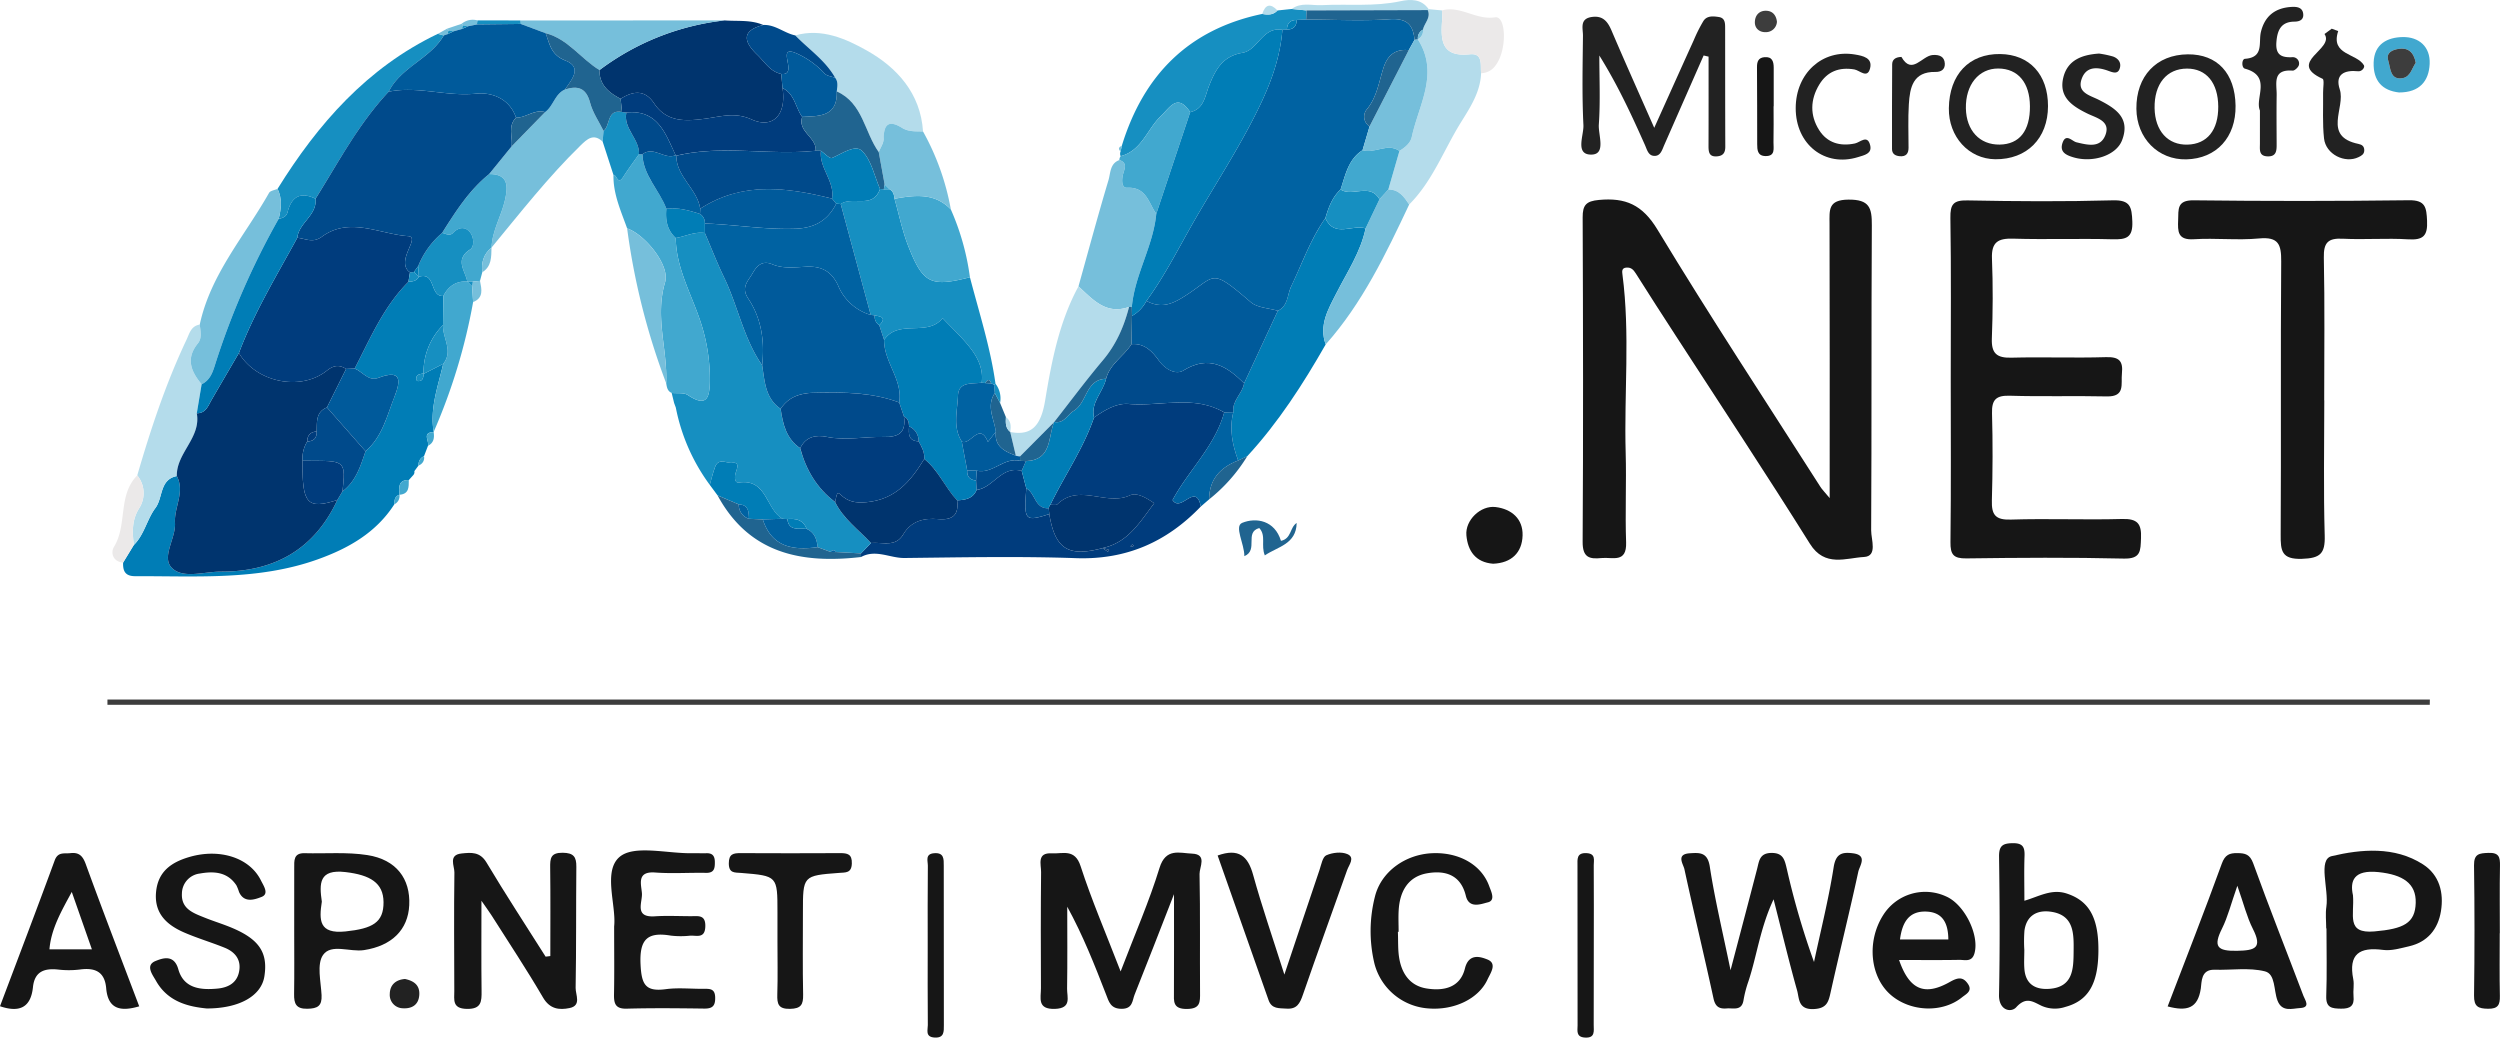 <svg xmlns="http://www.w3.org/2000/svg" width="915.576" height="380.006" viewBox="0 0 915.576 380.006">
  <g id="Group_22013" data-name="Group 22013" transform="translate(-767.345 -115.866)">
    <path id="Path_21891" data-name="Path 21891" d="M1437.427,298.283c0-34.942.05-67.727-.052-100.511-.016-5.008-.575-8.739,6.937-8.8,7.7-.063,8.592,3.008,8.555,9.383-.218,37.252-.03,74.506-.246,111.758-.019,3.352,2.431,9.467-2.608,9.735-6.609.351-14.38,3.859-19.819-4.836-15.961-25.519-32.587-50.622-48.943-75.9-4.974-7.685-9.96-15.363-14.831-23.113-.878-1.4-1.765-2.263-3.444-2.136-1.747.133-1.592,1.4-1.443,2.537,2.853,21.716.569,43.526,1.185,65.283.31,10.931-.226,21.888.16,32.814.272,7.739-5.044,5.335-9.009,5.743-4.419.455-6.949-.174-6.914-5.916.246-39.617.164-79.236.008-118.853-.018-4.5,1.275-5.941,5.935-6.379,9.729-.915,15.925,1.713,21.45,10.851,19.24,31.822,39.7,62.909,59.712,94.263C1434.639,295.117,1435.432,295.886,1437.427,298.283Z" fill="#161616"/>
    <path id="Path_21892" data-name="Path 21892" d="M1657.2,373.975H806.694v-1.911h850.538Q1657.218,373.019,1657.2,373.975Z" fill="#3d3d3d"/>
    <path id="Path_21893" data-name="Path 21893" d="M1481.766,254.143c0-19.491.184-38.984-.129-58.469-.081-5.018,1.08-6.515,6.278-6.412,17.728.352,35.475.466,53.2-.027,6.442-.179,6.933,2.417,7.151,7.713.247,5.987-2.222,6.69-7.255,6.554-12.11-.327-24.243.139-36.35-.232-5.627-.172-8.043,1.3-7.8,7.337.393,9.729.329,19.5-.041,29.227-.21,5.508,1.844,7.169,7.179,7.025,11.52-.309,23.062.168,34.578-.195,4.81-.152,6.367,1.35,5.879,5.983-.409,3.872,1.321,8.553-5.55,8.4-11.817-.27-23.652.116-35.465-.253-5.061-.158-6.7,1.421-6.558,6.464.3,10.621.251,21.264-.053,31.887-.149,5.2,1.236,7.2,6.929,7.013,13.582-.441,27.2.16,40.782-.22,5.593-.156,7.147,1.715,6.907,7.043-.2,4.522.062,7.61-6.32,7.457-19.2-.46-38.424-.32-57.634-.064-4.736.063-5.887-1.407-5.83-5.986C1481.908,294.306,1481.767,274.224,1481.766,254.143Z" fill="#161616"/>
    <path id="Path_21894" data-name="Path 21894" d="M1618.57,262.473c0,16.532-.323,33.074.158,49.592.193,6.641-1.719,8.244-8.34,8.465-7.5.25-7.826-2.972-7.79-8.82.2-33.359-.061-66.72.192-100.077.047-6.193-.936-9.116-8.086-8.44-7.907.749-15.964-.21-23.911.291-5.957.376-5.9-2.841-5.744-7.028.149-3.9-.524-7.3,5.655-7.227q39.444.48,78.9-.024c6.077-.073,6.373,2.7,6.607,7.508.271,5.558-1.441,7.145-6.925,6.806-7.948-.493-15.964.182-23.922-.224-5.407-.275-7.076,1.39-6.96,6.928.366,17.41.135,34.832.135,52.25Z" fill="#161616"/>
    <path id="Path_21895" data-name="Path 21895" d="M1207.144,301.345c-12.468,12.991-27.28,19.582-45.721,18.936-20.917-.733-41.881-.3-62.82-.057-5.322.061-10.552-3.313-15.907-.365a9.592,9.592,0,0,1-.018-1.323l3.654-3.816c4.123-.385,8.933,1.716,11.826-3.171,2.921-4.934,7.608-6.021,12.758-5.569,5.269.462,7.686-1.5,6.947-6.877,2.985-.139,5.8-.6,7.148-3.8,6.149-.8,9.157-9.018,16.508-6.987q.844,3.2,1.687,6.406c-.9,11.886-.574,12.247,8.422,9.427,2.122,12.786,6.941,15.857,19.536,12.448l1.919,1.344.461-.682-2.352-.694c9.275-1.963,13.613-9.506,18.852-16.4-2.875-1.97-6.367-4.057-8.943-2.86-8.6,3.995-18.542-4.532-26.511,3.243-.471.46-1.7.145-2.574.191,5.191-10.719,12.1-20.581,15.989-31.95,3.848-2.694,8.209-5.354,12.712-4.968,11.656,1,23.833-3.439,34.972,3.093-3.451,12.483-13.213,21.4-18.92,32.087C1199.888,303.8,1205.2,292.227,1207.144,301.345Zm-25.164,14.811.574-.412-.481-.507-.726.691Z" fill="#003c7d"/>
    <path id="Path_21896" data-name="Path 21896" d="M1086.332,314.72q-1.827,1.908-3.656,3.815l-9.088-.493c-.666-.868-1.345-.872-2.039-.034l-4.743-1.757c-.336-2.834-1.114-5.4-4.038-6.67-1.23-3.415-3.978-3.863-7.081-3.62a15.285,15.285,0,0,1-1.7-.1c-6.2-3.34-5.624-14.823-16.1-13.27-1.519.226-1.6-2.043-1.12-3.539.514-1.6,1.578-4.026-1.257-3.687-2.007.24-4.945-1.867-6.216,1.361-.852,2.164-1.354,4.466-2.012,6.706a70.429,70.429,0,0,1-12.434-28.3q-.308-.834-.616-1.668-.449-1.845-.9-3.69c2.02.232,4.487-.2,5.986.81,7.094,4.763,7.916.515,8.007-5.168a67.014,67.014,0,0,0-4.2-23.952c-3.326-9.282-8.176-18.195-8.291-28.433,3.559-.584,6.9-2.42,10.664-1.811,2.322,5.408,4.446,10.912,7.008,16.2,5.1,10.543,7.142,22.4,13.952,32.2.971,5.87,1.076,12.106,6.785,15.969.794,5.6,2.065,10.962,7.157,14.435,2.129,7.947,6.129,14.682,12.78,19.7C1076.213,305.909,1081.806,309.848,1086.332,314.72Z" fill="#168fc1"/>
    <path id="Path_21897" data-name="Path 21897" d="M919.089,288.43a1.6,1.6,0,0,1-.344,1.379q-.813.906-1.628,1.811l-.057.036c-4.009-.017-3.556,2.8-3.439,5.4l.01-.011c-1.736.57-1.859,2-1.856,3.49-6.713,10.471-16.934,16.215-28.188,20.226-21.676,7.725-44.287,6.047-66.715,6.122-3.7.013-4.548-1.9-4.445-4.972l3.914-6.426c3.883-3.835,4.819-9.448,7.92-13.571,2.846-3.785,1.452-10.417,7.839-11.7,3.059,5.834-1.022,11.393-.666,17.138s-5.159,12.637-1.062,16.588c4.12,3.973,11.777,1.264,17.863,1.279,19.547.048,34.218-8.108,42.652-26.236q.942-1.582,1.888-3.163c4.925-3.689,6.589-9.249,8.446-14.7,6.15-5.289,7.845-12.964,10.62-20.025,2.276-5.791,2.654-10.133-5.982-6.833-3.562,1.362-5.731-2.294-8.629-3.432,5.75-11.093,10.634-22.72,19.691-31.767,1.52-.107,3.013-.272,3.823-1.848,6.335-1.907,3.869,7.375,8.967,7.041q-.063,5.332-.125,10.664a24.529,24.529,0,0,0-7.132,17.717c-1.3.254-2.821.258-2.662,2.22a.821.821,0,0,0,.558.559c1.96.147,1.969-1.367,2.214-2.67l7.1-3.631c-1.881,8.2-4.955,16.238-3.5,24.909l-.008.072c-4.4.159-1.534,3.295-2.071,5.036q-.348.915-.7,1.831-.379.993-.765,1.987l.01-.007a3.3,3.3,0,0,0-1.987,3.381l-.014.017Z" fill="#007db6"/>
    <path id="Path_21898" data-name="Path 21898" d="M1177.753,471.64c5.319-13.919,10.489-25.687,14.232-37.891,2.3-7.482,7.429-5.43,11.934-5.259,5.649.215,2.685,4.935,2.735,7.453.287,14.455.081,28.919.184,43.379.025,3.526.15,6.03-4.853,6.055-5.21.026-4.725-2.829-4.708-6.171.059-11.168.022-22.336.022-35.866-5.309,13.587-9.787,25.207-14.421,36.766-.872,2.175-.645,5.2-4.708,5.218-4.12.021-4.72-2.6-5.79-5.361-4.189-10.8-8.441-21.575-14.18-32.029,0,10.005.1,20.01-.056,30.013-.047,3.092,1.79,7.183-4.426,7.4-6.65.233-5.134-4.039-5.149-7.58-.059-14.166-.093-28.333.051-42.5.029-2.806-1.656-7.213,3.929-6.882,3.98.235,8.427-1.839,10.539,4.678C1167.107,445.463,1172.29,457.484,1177.753,471.64Z" fill="#161616"/>
    <path id="Path_21899" data-name="Path 21899" d="M1401.123,471.191c3.678-14,6.736-25.554,9.732-37.12.736-2.838.864-5.733,5.119-5.831,4.573-.1,5,2.681,5.81,6.065a288.005,288.005,0,0,0,9.908,33.884c2.465-11.565,5.367-23.062,7.195-34.726.8-5.089,3.182-5.58,7.042-5.1,5.548.691,2.445,4.613,1.985,6.739-3.168,14.637-6.8,29.172-10.053,43.792-.825,3.706-1.283,6.316-6.329,6.52-5.712.23-5.217-3.916-6.03-6.8-2.943-10.452-5.464-21.022-8.615-33.395-4.966,10.608-6.1,20.683-9.232,30.089a42.158,42.158,0,0,0-1.774,6.814c-.632,4.1-3.729,2.858-6.163,3.061-2.682.224-4.172-.58-4.84-3.669-3.419-15.8-7.232-31.515-10.648-47.316-.4-1.856-3.2-5.505,1.963-5.835,3.648-.234,6.521-.419,7.337,4.919C1395.344,445.142,1398.177,456.849,1401.123,471.191Z" fill="#161616"/>
    <path id="Path_21900" data-name="Path 21900" d="M1032.746,123.342c4.728.371,9.579-.3,14.117,1.671-8.33,2.166-6.97,6.329-2.141,10.963,2.686,2.578,4.662,6.111,8.739,6.975q.237,2.586.465,5.175c1.5,9.6-3.357,15.074-11.331,11.479-6.157-2.776-11.21-1.044-16.958-.275-6.811.911-14.019,1.5-18.72-5.6-3.39-5.121-7.7-4.6-12.27-1.672-4.313-2.239-7.822-5.068-7.757-10.527A93.278,93.278,0,0,1,1032.746,123.342Z" fill="#00346e"/>
    <path id="Path_21901" data-name="Path 21901" d="M968.89,466.006c0-10.818.088-21.637-.051-32.453-.044-3.374.184-5.426,4.579-5.383,4.049.039,5.038,1.54,5,5.159-.136,14.782,0,29.568-.261,44.348-.043,2.489,2.235,6.461-2.222,7.371-3.752.766-7.216.429-9.714-3.853-5.943-10.187-12.484-20.027-18.8-30-.723-1.141-1.532-2.227-3.757-5.445,0,12.671-.086,22.83.044,32.985.05,3.938-.05,6.751-5.473,6.616-5.329-.133-4.51-3.33-4.515-6.518-.023-14.487-.161-28.977.038-43.461.033-2.383-2.334-6.438,2.653-6.943,3.412-.346,6.69-.723,9.1,3.307,6.955,11.651,14.4,23.01,21.65,34.483Z" fill="#161616"/>
    <path id="Path_21902" data-name="Path 21902" d="M1252.847,242.015c-8.3,14.528-17.312,28.555-28.705,40.915q-1.668.791-3.336,1.585c-2.122-5.752-3.339-11.594-1.773-17.715-.548-4.208,3.323-6.768,3.938-10.542q6.177-13.285,12.359-26.569c3.811-1.769,3.418-5.866,4.879-8.916,4.026-8.409,7.075-17.3,12.518-25,3.368,7.335,9.913,2.16,14.743,3.738-1.825,8.69-6.746,15.984-10.69,23.723C1253.778,229.122,1250.3,234.949,1252.847,242.015Z" fill="#007db6"/>
    <path id="Path_21903" data-name="Path 21903" d="M1122.563,217.408c3.368,12.937,7.506,25.69,9.361,38.99l-.515.452a2.94,2.94,0,0,0-1.051-.545c-.6-1.735-1.335-1.562-2.151-.146a9.076,9.076,0,0,1-1.345-.161c.661-4.676-1.223-8.774-3.817-12.239-3.075-4.108-6.96-7.611-10.494-11.377-5.518,7.012-16.19.181-21.42,7.962l-1.764-5.374c2.779-2.751.657-3.209-1.673-3.57a8.341,8.341,0,0,0-1.461-.183q-5.493-20.314-10.988-40.629c4.346-3.021,11.768,1.973,14.4-5.517q.69.051,1.376.128l2.083-.02c1.423.736,1.675,2.088,1.839,3.487,1.673,5.85,2.882,11.883,5.109,17.514C1105.433,219.8,1108.305,221.048,1122.563,217.408Z" fill="#168fc1"/>
    <path id="Path_21904" data-name="Path 21904" d="M1391.267,136.18q-7.211,16.4-14.424,32.8c-.817,1.856-1.4,4.308-4.007,3.943-1.876-.262-2.329-2.309-3.067-3.964-4.879-10.947-9.9-21.833-16.7-32.766,0,8.424.405,16.876-.182,25.259-.269,3.842,2.76,10.961-2.711,11.033-6.128.08-2.746-7.038-2.933-10.785-.543-10.894-.285-21.832-.167-32.752.029-2.643-1.351-6.243,3.3-6.873,4.007-.543,5.75,1.666,7.179,5.015,4.852,11.377,9.925,22.66,15.623,35.589,5.182-11.5,9.794-21.778,14.449-32.036a55.83,55.83,0,0,1,3.549-7.073c1.292-2.021,3.62-1.789,5.659-1.472,2.319.36,2.308,2.288,2.309,4.09.012,14.462.005,28.924.056,43.386.007,2.093-.689,3.326-2.908,3.543-3.063.3-3.245-1.585-3.236-3.883.044-10.875.02-21.75.02-32.626Z" fill="#222"/>
    <path id="Path_21905" data-name="Path 21905" d="M843.056,485.2c-6.417-.636-14.177-2.274-18.583-10.129-1.221-2.178-4.073-5.7-.128-7.271,2.328-.925,6.705-2.66,8.3,3.028,1.985,7.069,8.2,7.686,14.412,7.082,3.7-.36,6.9-1.937,7.791-5.93,1-4.451-1.261-7.422-5.232-9.029-4.872-1.972-9.944-3.465-14.762-5.551-6.338-2.745-11.037-6.912-10.367-14.7.655-7.606,5.527-11.055,12.351-13.021,10.995-3.167,21.936.273,26.075,8.643.991,2,3.082,4.929.2,6.032-2.347.9-6.343,2.423-8.223-1.814a16.051,16.051,0,0,0-.963-2.43c-3.293-4.972-8.289-5.239-13.39-4.329a7.426,7.426,0,0,0-6.565,7.235c-.339,5.714,4.152,7.234,8.283,8.9,2.715,1.1,5.513,1.985,8.247,3.035,11.447,4.392,15.111,9.377,13.662,18.524C863.057,480.461,855.232,485.194,843.056,485.2Z" fill="#161616"/>
    <path id="Path_21906" data-name="Path 21906" d="M1619.272,455.878c0-2.654-.322-5.356.064-7.952.956-6.432-3.217-17.3,1.961-18.523,10.666-2.516,22.992-3.686,33.413,3.017,6.032,3.879,7.692,10.379,6.581,17.17-1.075,6.564-4.9,11.283-11.7,12.843-3.115.714-6.428,1.725-9.482,1.322-8.632-1.14-12.767,1.476-10.924,10.745.394,1.985-.115,4.133.089,6.177.349,3.5-1.11,4.649-4.547,4.593-3.344-.054-5.6-.263-5.44-4.639.293-8.241.085-16.5.085-24.754Zm9.805-12.117c.583,7.246-2.682,14.146,7.871,13.219,10.662-.936,14.907-2.987,15.107-10.474.19-7.107-4.69-10.306-13.6-11.244C1629.276,434.3,1627.912,438.521,1629.077,443.761Z" fill="#161616"/>
    <path id="Path_21907" data-name="Path 21907" d="M875.089,456.861c0-7.685-.017-15.371.009-23.057.009-2.659-.339-5.581,3.808-5.47,7.673.206,15.477-.487,22.992.69,10.575,1.656,15.785,8.663,15.325,18.337-.428,9.006-6.362,14.883-16.551,16.462-5.132.8-12.029-2.466-15.006,1.767-2.382,3.388-.8,9.728-.554,14.737.194,4.005-1.5,4.9-5.189,4.979-4.194.088-4.926-1.9-4.872-5.388C875.172,472.234,875.089,464.547,875.089,456.861Zm10.119-10.776c-1.005,6.64-1.179,11.943,8.7,10.9,9.861-1.037,13.953-3.256,13.9-10.727-.052-7.08-4.9-9.944-13.91-11.008C884.082,434.1,884.263,439.434,885.208,446.085Z" fill="#161616"/>
    <path id="Path_21908" data-name="Path 21908" d="M1561.2,484.448c6.772-17.709,13.532-34.907,19.83-52.271,1.194-3.293,2.805-3.911,5.71-3.878,2.822.033,4.59.39,5.81,3.77,5.87,16.258,12.262,32.328,18.38,48.5.6,1.587,2.692,4.244-1.172,4.472-2.969.176-6.678,1.583-8.333-2.761-1.413-3.708-.687-9.689-4.562-10.668-5.835-1.474-12.29-.414-18.477-.6-5.089-.156-4.683,4.558-5.036,6.892C1572.254,485.177,1568.329,486.342,1561.2,484.448Zm25.528-44.177c-2.352,6.7-3.5,11.439-5.626,15.694-3.261,6.537-1.79,8.263,5.493,8.117,6.712-.135,9.382-1.017,5.8-8.081C1590.242,451.757,1589.1,447,1586.731,440.271Z" fill="#161616"/>
    <path id="Path_21909" data-name="Path 21909" d="M818.332,484.417c-6.676,1.956-11.422,1.2-12.1-6.627-.531-6.139-4.146-7.6-9.648-6.855a33.818,33.818,0,0,1-7.962.012c-5.055-.53-8.607.7-9.206,6.447-.751,7.194-4.65,9.517-12.072,6.985,6.705-17.8,13.486-35.565,20.032-53.412,1.192-3.251,3.537-2.388,5.723-2.649,3.106-.37,4.523.918,5.645,4C805.068,449.686,811.72,466.936,818.332,484.417Zm-24.7-41.9c-3.721,6.885-7.564,13.467-8.178,21.02h15.543Z" fill="#161616"/>
    <path id="Path_21910" data-name="Path 21910" d="M992.262,455.137c.849-7.629-4.142-20.117,1.932-25.39,5.284-4.587,17.46-1.255,26.59-1.408,1.772-.03,3.546.049,5.317.005,2.267-.056,3.028,1.105,3.044,3.24.017,2.3-.226,4.01-3.229,3.951-6.2-.12-12.434.336-18.6-.129-6.823-.514-5.163,4.184-4.882,7.542.277,3.3-2.981,9.015,4.754,8.5,4.411-.292,8.858-.046,13.289-.049,2.636,0,5.308-.574,5.177,3.778-.137,4.55-3.212,3.212-5.561,3.36a31.478,31.478,0,0,1-7.078-.023c-8.636-1.443-11.538,1.389-11.077,10.629.363,7.286,1.8,9.982,9.224,8.988,4.643-.62,9.438-.075,14.164-.132,2.252-.028,3.878.121,3.94,3.168.062,3.1-.99,4.112-4.025,4.071-9.451-.127-18.91-.229-28.356.032-4.316.12-4.737-2.016-4.669-5.433C992.366,472.168,992.262,464.493,992.262,455.137Z" fill="#161616"/>
    <path id="Path_21911" data-name="Path 21911" d="M1508.738,445.747c5.272-1.523,9.894-4.469,15.473-2.652,8.27,2.694,11.817,8.924,11.631,21.478-.175,11.81-3.816,17.813-12.15,20.068a12.037,12.037,0,0,1-8.625-.4c-3.129-1.479-5.655-3.544-9.323.513-1.9,2.1-6.421,1.182-6.3-4.572.353-16.841.252-33.7.016-50.54-.056-4.016,1.286-4.933,5.021-4.977s4.423,1.495,4.308,4.713C1508.6,434.68,1508.738,440,1508.738,445.747Zm-.026,18.007c0,2.354-.166,4.722.033,7.06.472,5.513,4.009,7.544,9.073,7.2,8.733-.6,8.89-7.286,8.947-13.52.058-6.474.367-13.674-8.655-14.77-4.95-.6-8.619,1.618-9.352,6.976A51.7,51.7,0,0,0,1508.712,463.754Z" fill="#161616"/>
    <path id="Path_21912" data-name="Path 21912" d="M1213.281,429.179c7.69-2.755,11.078.137,13,7.1,3.193,11.567,7.137,22.927,11.44,36.508,4.736-14.129,8.769-26.23,12.865-38.309.65-1.92,1.126-4.771,2.491-5.379,2.246-1,5.52-1.375,7.691-.448,2.948,1.258.622,3.928-.075,5.9-5.4,15.231-10.937,30.41-16.207,45.683-1.085,3.145-2.212,5.3-6,5.02-2.662-.2-5.386.219-6.552-3.105Q1222.635,455.648,1213.281,429.179Z" fill="#161616"/>
    <path id="Path_21913" data-name="Path 21913" d="M1279.293,457.135c.143,3.245-.044,6.545.5,9.721.964,5.623,3.97,10.019,9.912,11,6.286,1.034,12.391-.214,14.135-7.291,1.428-5.792,5.83-4.256,8.191-3.325,3.76,1.482,1.185,4.954.061,7.383-3.268,7.064-12.245,11.337-21.681,10.558a21.981,21.981,0,0,1-19.7-16.4,51.093,51.093,0,0,1,.178-24.549c2.241-9.1,11.09-15.505,21.111-15.9,9.753-.382,17.885,4.26,20.7,11.98.755,2.074,2.458,5.328-.491,6.03-2.358.562-6.847,2.485-8.023-2.376-1.9-7.843-7.7-9.428-14.229-8.267-7,1.244-9.957,6.666-10.372,13.462-.161,2.647-.026,5.311-.026,7.967Z" fill="#161616"/>
    <path id="Path_21914" data-name="Path 21914" d="M1014.84,203.028c.115,10.238,4.965,19.151,8.291,28.433a67.014,67.014,0,0,1,4.2,23.952c-.091,5.683-.913,9.931-8.007,5.168-1.5-1.007-3.966-.578-5.986-.81-1.59-.667-1.773-2.13-2.014-3.559.552-12.281-4.212-24.3-.407-36.949,1.9-6.32-7.562-17.646-13.893-19.741-2.264-6.379-5.155-12.6-5.011-19.591,1.263-.169,1.517,3.95,3.548.764,1.823-2.861,3.862-5.585,5.8-8.366-.005.005.624.075.624.075l.63-.054c.273,7.816,6.208,13.146,8.778,19.954C1011.015,196.368,1011.62,200.118,1014.84,203.028Z" fill="#41a8cf"/>
    <path id="Path_21915" data-name="Path 21915" d="M1309.768,142.684c-.267,6.951-4.019,12.564-7.469,18.13-6.216,10.028-10.322,21.4-18.873,29.953-1.861-2.784-3.728-5.553-7.636-5.484q2.043-7.071,4.084-14.14c2.014-1.28,4.005-2.835,4.506-5.157,2.544-11.784,10.176-23.3,2.2-35.733l.031-.047a3.418,3.418,0,0,0,1.858-3.478c.5-2.411,2.985-4.337,1.749-7.17l.331-.34,4.871.463a32.915,32.915,0,0,1,.076,3.5c-.585,7.354-.292,13.659,10.084,12.578C1310.588,135.233,1309.443,139.7,1309.768,142.684Z" fill="#b4dceb"/>
    <path id="Path_21916" data-name="Path 21916" d="M1462.84,467.445c3.793,10.938,9.319,13.3,18.646,8.019,2.925-1.656,4.793-1.95,6.616.8,1.72,2.6-.755,3.675-2.208,4.853-7.148,5.793-18.851,5.355-26.065-.867-7.617-6.569-8.9-19.538-2.875-29.129a18.2,18.2,0,0,1,23.071-6.973c6.753,2.9,12.229,14.034,10.465,20.729-.921,3.5-3.534,2.484-5.639,2.52C1477.6,467.521,1470.35,467.445,1462.84,467.445Zm18.049-7.518c-.05-5.713-1.885-9.861-7.813-10.2-6.759-.381-9.091,4.1-9.9,10.2Z" fill="#161616"/>
    <path id="Path_21917" data-name="Path 21917" d="M1178.186,169.26c7.941-25.876,24.445-42.65,51.425-48.289,2.051.406,4.015.433,5.584-1.271l5.21-.548q2.711.267,5.421.53-.066,1.667-.13,3.333l-3.441.168c-2.357-.023-3.541,1.159-3.6,3.5a12.415,12.415,0,0,1-1.657.115c-7.293-1.286-8.931,7.454-14.639,8.411-7.344,1.232-9.958,6.294-12.3,12.282-1.421,3.633-1.808,8.3-6.826,9.446-4.684-6.976-7.271-1.9-10.8,1.495-4.984,4.791-6.945,12.634-14.682,14.624a2.071,2.071,0,0,1-.018-1.694Q1177.966,170.309,1178.186,169.26Z" fill="#168fc1"/>
    <path id="Path_21918" data-name="Path 21918" d="M1162.314,220.745c3.628-12.982,7.127-26,10.993-38.913.771-2.575.505-6.1,3.995-7.347,2.927.967,2,2.924,1.407,4.956-.58,1.993-.746,5.3,1.381,5.189,7.151-.362,7.889,5.6,10.715,9.558-1.123,11.86-7.887,22.242-8.951,34.117a5.605,5.605,0,0,1-1-.039C1172.415,231.312,1167.562,225.542,1162.314,220.745Z" fill="#76bfdb"/>
    <path id="Path_21919" data-name="Path 21919" d="M988.061,167.733c-3.348-3.107-5.654-.986-8.13,1.432-11.865,11.584-22.05,24.621-32.573,37.368.224-6.208,3.6-11.529,4.921-17.409,1.089-4.829,1.43-9.583-5.807-9.506q4.121-5.067,8.237-10.136l12.269-12.561c3.037-2.22,3.57-6.637,7.271-8.276,4.715-1.509,7.786-.6,9.212,4.846.947,3.613,3.226,6.878,4.908,10.3Q988.214,165.761,988.061,167.733Z" fill="#76bfdb"/>
    <path id="Path_21920" data-name="Path 21920" d="M868.994,185.028c14.8-23.838,32.806-44.371,58.694-56.767l2.176.593c-4.983,8.574-15.678,11.563-20.188,20.6-10.963,11.676-18.359,25.783-26.767,39.2-5.492-2.686-8.8-.819-10.255,4.91-.428,1.685-1.769,2.159-3.253,2.442C870.35,192.307,870.743,188.627,868.994,185.028Z" fill="#168fc1"/>
    <path id="Path_21921" data-name="Path 21921" d="M1058.6,128.832c9.663-2.778,18.623,1.287,26.153,5.512,11.039,6.192,19.739,15.654,20.636,29.681-2.614-.091-5.287.152-7.664-1.32-4.818-2.982-6.746-1.425-6.759,4,0,1.624-1.169,3.245-1.8,4.866-5.272-7.307-5.764-17.914-15.369-22.231.182-1.7.6-3.433-.575-4.98C1069.638,137.976,1063.546,133.944,1058.6,128.832Z" fill="#b4dceb"/>
    <path id="Path_21922" data-name="Path 21922" d="M1162.314,220.745c5.248,4.8,10.1,10.567,18.536,7.518-1.851,7.175-4.711,13.765-9.594,19.552-6.182,7.326-11.9,15.041-17.82,22.588l-.057.063L1140.912,283a5.7,5.7,0,0,1-1.538-.259l-2.056-8.668c8,1.562,11.3-2.51,12.8-11.608C1152.488,248.151,1155.245,233.768,1162.314,220.745Z" fill="#b4dceb"/>
    <path id="Path_21923" data-name="Path 21923" d="M1052.075,460.553q0-5.316,0-10.632c0-13.248.005-13.279-13.256-14.356-2.383-.194-4.564.2-4.56-3.518,0-3.486,1.7-3.753,4.372-3.739q18.18.094,36.361,0c2.721-.015,4.433.352,4.322,3.789-.115,3.588-2.262,3.269-4.71,3.453-13.218.993-13.211,1.041-13.205,14.433.005,10.041-.138,20.086.075,30.123.078,3.671-.762,5.159-4.81,5.236-4.3.081-4.753-1.827-4.646-5.3C1052.218,473.553,1052.075,467.051,1052.075,460.553Z" fill="#161616"/>
    <path id="Path_21924" data-name="Path 21924" d="M832.1,290.217c-6.387,1.284-4.993,7.916-7.839,11.7-3.1,4.123-4.037,9.736-7.921,13.567-.476-4.606-.826-8.906,1.9-13.376a10.21,10.21,0,0,0-.627-12.127c4.919-16.928,10.44-33.637,18-49.61,1.113-2.351,1.671-5.124,4.887-5.632.269,2.347.891,4.954-.67,6.866-4.543,5.566-2.543,10.314,1.361,14.992q-.891,5.31-1.776,10.625C841.047,276.18,831.917,281.721,832.1,290.217Z" fill="#b4dceb"/>
    <path id="Path_21925" data-name="Path 21925" d="M841.192,256.6c-3.906-4.679-5.906-9.427-1.363-14.993,1.561-1.912.939-4.519.67-6.866,3.953-18.439,16.447-32.411,25.382-48.239.461-.816,2.05-1,3.114-1.473,1.748,3.6,1.355,7.279.405,10.978a281.588,281.588,0,0,0-23.369,53.667C845.133,252.566,844.1,255.188,841.192,256.6Z" fill="#76bfdb"/>
    <path id="Path_21926" data-name="Path 21926" d="M1499.905,135.657c10.739.154,17.5,7.532,17.482,19.081-.016,11.8-7.71,19.558-19.3,19.448-9.733-.092-17.16-8.255-17.011-18.7C1481.254,143.13,1488.5,135.493,1499.905,135.657Zm10.866,19.1c-.063-8.619-4.352-13.74-11.558-13.8-7.186-.057-12.083,5.97-11.9,14.64.176,8.089,5.068,13.323,12.358,13.222C1506.936,168.718,1510.836,163.774,1510.771,154.753Z" fill="#222"/>
    <path id="Path_21927" data-name="Path 21927" d="M1586.075,154.567c.172,11.589-6.988,19.4-18.031,19.659-10.308.246-18.186-7.729-18.288-18.513-.114-11.97,7.34-19.859,18.846-19.948C1579.373,135.682,1585.9,142.705,1586.075,154.567Zm-6.341.3c-.06-8.67-4.352-13.883-11.428-13.882-7.439,0-12.047,5.617-11.887,14.487.15,8.335,4.86,13.553,12.058,13.36S1579.794,163.544,1579.734,154.871Z" fill="#222"/>
    <path id="Path_21928" data-name="Path 21928" d="M1122.563,217.408c-14.258,3.64-17.13,2.388-22.514-11.228-2.227-5.631-3.436-11.664-5.11-17.513,7.38-1.343,14.687-2.293,20.636,3.912A90.988,90.988,0,0,1,1122.563,217.408Z" fill="#41a8cf"/>
    <path id="Path_21929" data-name="Path 21929" d="M1032.746,123.342a93.292,93.292,0,0,0-45.858,18.19c-6.817-4.142-11.5-11.383-19.705-13.509l-9.112-3.392q-.081-.636-.142-1.273Z" fill="#76bfdb"/>
    <path id="Path_21930" data-name="Path 21930" d="M1595,156.331c-1.967-4.519,4.479-12.6-5.495-15.318-1.3-.355-1.212-3.524.042-3.614,7.012-.5,4.882-5.926,5.806-9.8,1.414-5.925,5.3-8.911,11.4-9.211,2.02-.1,3.769.321,4.076,2.38.3,2.028-.873,3-3.19,3.019-4.871.038-6.291,3.086-6.612,7.572-.328,4.584,1.784,5.606,5.706,5.461a2.32,2.32,0,0,1,2.551,2.82c-.188.862-1.579,2.151-2.34,2.095-7.5-.557-5.755,4.805-5.816,8.906-.088,5.9-.027,11.8-.009,17.707.007,2.448.112,4.971-3.452,4.783-3.1-.165-2.672-2.5-2.671-4.541Z" fill="#222"/>
    <path id="Path_21931" data-name="Path 21931" d="M1275.788,185.283c3.91-.069,5.777,2.7,7.638,5.484-8.533,18.071-17.113,36.114-30.579,51.248-2.547-7.066.931-12.893,3.933-18.784,3.944-7.739,8.865-15.033,10.688-23.723q2.542-5.329,5.089-10.659Q1274.171,187.066,1275.788,185.283Z" fill="#76bfdb"/>
    <path id="Path_21932" data-name="Path 21932" d="M1536.093,135.483a37.094,37.094,0,0,1,5.095,1.077c1.792.631,3.042,2.083,2.553,4.077-.61,2.487-2.391,1.86-4.162,1.207-3.909-1.44-8.063-1.832-9.795,2.731-1.978,5.208,2.891,6.173,6.191,7.846,6.118,3.1,11.721,6.642,8.5,14.888-2.16,5.534-10.681,8.237-17.69,6.2-2.88-.838-5.255-2.011-4.05-5.407,1.238-3.486,3.516-.5,5.038-.132,4.223,1.026,8.852,2.2,10.674-2.754,1.862-5.061-3.333-6.15-6.579-7.737-5.667-2.77-10.671-6.1-8.849-13.334C1524.627,137.767,1529.973,135.888,1536.093,135.483Z" fill="#222"/>
    <path id="Path_21933" data-name="Path 21933" d="M1115.575,192.579c-5.949-6.205-13.256-5.255-20.636-3.912-.163-1.4-.415-2.752-1.839-3.487l-1.78-1.792-2.153-11.814c.634-1.622,1.8-3.243,1.8-4.867.013-5.427,1.941-6.984,6.759-4,2.377,1.472,5.05,1.229,7.664,1.32A91.612,91.612,0,0,1,1115.575,192.579Z" fill="#76bfdb"/>
    <path id="Path_21934" data-name="Path 21934" d="M1682.819,457.648c0,7.648-.114,15.3.054,22.943.071,3.216-.629,4.764-4.311,4.713-3.6-.049-5.2-.761-5.148-4.86q.336-23.82-.006-47.648c-.061-4.289,1.955-4.451,5.321-4.573,3.829-.139,4.249,1.587,4.186,4.718-.163,8.233-.055,16.471-.055,24.707Z" fill="#161616"/>
    <path id="Path_21935" data-name="Path 21935" d="M1190.805,194.189c-2.826-3.96-3.564-9.921-10.715-9.559-2.127.107-1.961-3.2-1.381-5.189.591-2.032,1.52-3.989-1.407-4.956a2.322,2.322,0,0,1,.459-1.434c7.732-1.988,9.693-9.831,14.677-14.622,3.527-3.39,6.114-8.471,10.8-1.5Q1197.019,175.562,1190.805,194.189Z" fill="#41a8cf"/>
    <path id="Path_21936" data-name="Path 21936" d="M1621.29,126.371c.98.361,2.384.854,2.375.878-2.94,8.859,6.771,8.041,9.425,12.521.435.734-.707,2.341-2.108,2.194-5.063-.529-8.581,1.114-6.739,6.651,2.219,6.671-6.517,17.218,6.878,19.964,1.291.265,2.1.9,2.093,2.322s-.948,1.954-2.062,2.5c-5,2.459-12.037-1.011-12.677-6.827-.607-5.527-.263-11.159-.343-16.744-.025-1.765.509-4.793-.184-5.107-13.347-6.056,4.554-10.809.7-16.4C1618.631,128.295,1620.345,127.07,1621.29,126.371Z" fill="#222"/>
    <path id="Path_21937" data-name="Path 21937" d="M1424.986,155.439c.036-12.773,9.768-21.609,21.668-19.619,2.963.495,6.594,1.228,5.552,5.153-1.009,3.8-3.805.643-5.753.317-5.531-.925-9.93.742-12.84,5.552-3.318,5.486-3.465,11.295-.046,16.671,2.975,4.677,7.657,6.041,13.115,4.891,1.9-.4,4.6-3.4,5.584.694.737,3.072-2.131,3.576-4.423,4.294C1435.688,177.2,1424.948,168.789,1424.986,155.439Z" fill="#222"/>
    <path id="Path_21938" data-name="Path 21938" d="M946.47,179.616c7.239-.075,6.9,4.679,5.809,9.508-1.325,5.88-4.7,11.2-4.921,17.409l-.01.014c-2.883,2.348-3.8,5.431-3.373,9.016q-.423,1.584-.843,3.169c-.862.094-1.729.186-2.6.278L938.521,219l-.048-.039c-.731-3.969-4.765-8.009,1.068-11.749,1.571-1.008,1.449-4.579-.2-6.438-1.837-2.075-4.159-1.6-6.062.361-1.352,1.394-2.69.236-4.035.051C934.2,193.364,939.129,185.53,946.47,179.616Z" fill="#41a8cf"/>
    <path id="Path_21939" data-name="Path 21939" d="M1463.7,136.705c3.883,6.852,7.489-.454,11.518-.7,2.319-.142,4.253.512,4.377,3.153.1,2.134-1.338,3.094-3.429,3.053-8.238-.163-9.369,5.715-9.747,11.841-.327,5.294-.107,10.623-.107,15.937,0,2.169-.973,3.283-3.208,3.09-1.624-.14-2.847-.827-2.849-2.643-.012-10.331-.013-20.663.057-30.993C1460.328,137.762,1461.387,136.793,1463.7,136.705Z" fill="#222"/>
    <path id="Path_21940" data-name="Path 21940" d="M1314.165,322.32c-6.417-.5-9.262-4.662-9.782-10.4-.5-5.555,5.223-11.044,10.724-10.356,5.907.738,10.027,4.367,9.855,10.409C1324.782,318.267,1320.877,322.066,1314.165,322.32Z" fill="#161616"/>
    <path id="Path_21941" data-name="Path 21941" d="M929.586,234.925q.063-5.333.123-10.664c1.846-3.54,4.63-5.535,8.764-5.3l.048.039,1.729,1.745.363,5.759A211.8,211.8,0,0,1,926.17,274.03c-1.458-8.672,1.616-16.707,3.5-24.91C933.477,244.367,929.369,239.658,929.586,234.925Z" fill="#41a8cf"/>
    <path id="Path_21942" data-name="Path 21942" d="M997.022,199.522c6.331,2.1,15.793,13.421,13.893,19.741-3.8,12.649.959,24.668.407,36.949A253.059,253.059,0,0,1,997.022,199.522Z" fill="#76bfdb"/>
    <path id="Path_21943" data-name="Path 21943" d="M1309.768,142.684c-.325-2.987.82-7.451-4.184-6.929-10.376,1.081-10.669-5.224-10.084-12.578a32.915,32.915,0,0,0-.076-3.5c6.759-1.873,12.433,3.629,19.491,2.53,4.064-.633,4.458,12.109.094,17.7A6.588,6.588,0,0,1,1309.768,142.684Z" fill="#ebe9e9"/>
    <path id="Path_21944" data-name="Path 21944" d="M1351.04,462.854c-.013,9.444.013,18.888-.033,28.332-.01,2.216.656,4.939-3.267,4.667-3.292-.228-2.632-2.568-2.636-4.464q-.069-29.226-.036-58.454c0-2.328-.427-4.852,3.38-4.621,3.374.2,2.561,2.6,2.573,4.437C1351.087,442.785,1351.053,452.819,1351.04,462.854Z" fill="#161616"/>
    <path id="Path_21945" data-name="Path 21945" d="M1107.1,462.107c0-9.724-.052-19.45.051-29.173.019-1.749-1.1-4.336,2.321-4.6,3.643-.281,3.506,2.168,3.508,4.577q.024,29.165.037,58.33c0,2.377.182,4.865-3.49,4.6-3.407-.244-2.367-2.793-2.384-4.564C1107.053,481.557,1107.1,471.832,1107.1,462.107Z" fill="#161616"/>
    <path id="Path_21946" data-name="Path 21946" d="M1219.033,266.8c-1.566,6.121-.349,11.963,1.774,17.716-6.529,2.515-10.6,6.864-10.641,14.223l-3.021,2.6c-1.946-9.117-7.257,2.461-10.376-2.353,5.707-10.683,15.469-19.6,18.919-32.087Z" fill="#0062a2"/>
    <path id="Path_21947" data-name="Path 21947" d="M1645.946,149.73c-6.033-.673-9.49-4.148-9.3-10.96.2-6.923,5.166-9.216,10.616-9.332,5.934-.126,10.211,3.526,9.9,9.874C1656.86,145.564,1653.474,149.74,1645.946,149.73Zm6.115-10.836c-.7-4.058-2.976-5.681-6.319-5.128-2.177.359-4.656,1.329-3.75,4.283.858,2.8.66,7.3,5.356,6.424C1650.2,143.94,1650.85,140.387,1652.061,138.894Z" fill="#41a8cf"/>
    <path id="Path_21948" data-name="Path 21948" d="M1058.6,128.832c4.942,5.112,11.034,9.144,14.621,15.531-1.32-.508-3.049-.653-3.888-1.592A31.554,31.554,0,0,0,1059,135.387c-7.957-3.464,1.094,8.276-5.546,7.565-4.073-.865-6.049-4.4-8.735-6.976-4.829-4.634-6.189-8.8,2.141-10.963C1051.264,124.792,1054.548,128,1058.6,128.832Z" fill="#004a8b"/>
    <path id="Path_21949" data-name="Path 21949" d="M1416.881,154.79c0,4.4.072,8.8-.03,13.2-.051,2.157.832,5.139-3,5.031-2.882-.081-2.961-2.3-2.967-4.4-.028-9.387,0-18.774-.074-28.161-.016-2.029.51-3.45,2.723-3.652,2.886-.263,3.4,1.622,3.4,3.907v14.08Z" fill="#161616"/>
    <path id="Path_21950" data-name="Path 21950" d="M1027.285,293.431c.658-2.24,1.16-4.542,2.012-6.706,1.271-3.228,4.209-1.121,6.216-1.361,2.835-.339,1.771,2.082,1.257,3.687-.479,1.5-.4,3.765,1.12,3.539,10.475-1.553,9.894,9.93,16.1,13.27l-7.282.24-5.073-.232c-.073-2.582-.151-5.161-3.726-5.272l-7.767-3.3Z" fill="#007db6"/>
    <path id="Path_21951" data-name="Path 21951" d="M988.061,167.733q.155-1.971.308-3.942c2.614-1.952,1.077-7.969,6.773-6.907a8.738,8.738,0,0,0,1.6.177c-1.217,5.921,4.858,9.639,4.624,15.264-1.944,2.785-3.983,5.509-5.806,8.37-2.031,3.186-2.285-.933-3.548-.764Q990.037,173.832,988.061,167.733Z" fill="#168fc1"/>
    <path id="Path_21952" data-name="Path 21952" d="M1030.141,297.3l7.767,3.3a5.363,5.363,0,0,0,3.726,5.272q2.536.115,5.075.23c3.275,10.147,11.051,11.4,20.1,10.153q2.371.877,4.743,1.76,1.02.018,2.039.031l9.088.493a9.923,9.923,0,0,0,.02,1.324C1060.857,322.387,1041.715,318.64,1030.141,297.3Z" fill="#206490"/>
    <path id="Path_21953" data-name="Path 21953" d="M1230.563,319.271c-1.527-3.7.581-7.239-2.041-10.017-5.537,1.542-.182,8.075-5.455,10.3.027-4.535-3.821-10.971-.785-12.206,5.1-2.074,11.924-.9,14.192,6.592,3.9-.821,3.2-4.908,5.754-6.549C1242.078,315.222,1235.27,316.041,1230.563,319.271Z" fill="#206490"/>
    <path id="Path_21954" data-name="Path 21954" d="M817.61,289.982a10.21,10.21,0,0,1,.627,12.127c-2.723,4.47-2.373,8.77-1.9,13.376q-1.956,3.219-3.913,6.43c-3.862-.363-4.587-3.736-3.331-5.785C814.064,308.024,810.409,297.231,817.61,289.982Z" fill="#ebe9e9"/>
    <path id="Path_21955" data-name="Path 21955" d="M1245.826,119.682q-2.711-.264-5.421-.53c3.406-2.554,7.34-1.219,11.035-1.4,9.588-.483,19.219.612,28.786-1.441,3.558-.764,7.709-.936,10.327,2.912l-.331.34Z" fill="#b4dceb"/>
    <path id="Path_21956" data-name="Path 21956" d="M915.678,474.4c3.23.7,5.479,2.244,5.219,5.881-.263,3.683-2.777,5.043-6.013,4.848a4.891,4.891,0,0,1-4.79-5.256C910.148,476.55,912.283,474.653,915.678,474.4Z" fill="#222"/>
    <path id="Path_21957" data-name="Path 21957" d="M1137.318,274.073q1.028,4.334,2.057,8.669c-4.091-1.547-7.894-3.336-7.317-8.771-.618-4.706-3.618-9.351-.372-14.159l1.917,3.627q1.065,2.589,2.131,5.18c-.1,2.008-.229,4.026,1.614,5.461Z" fill="#206490"/>
    <path id="Path_21958" data-name="Path 21958" d="M1210.166,298.739c.041-7.359,4.112-11.708,10.641-14.223q1.666-.795,3.335-1.586A60.2,60.2,0,0,1,1210.166,298.739Z" fill="#206490"/>
    <path id="Path_21959" data-name="Path 21959" d="M1418.117,123.837a4.026,4.026,0,0,1-4.014,3.805c-2.31.113-4.066-1.308-4.074-3.56-.008-2.512,1.537-4.435,4.329-4.267C1416.643,119.953,1417.861,121.567,1418.117,123.837Z" fill="#3d3d3d"/>
    <path id="Path_21960" data-name="Path 21960" d="M957.929,123.358c.041.425.088.849.144,1.274l-16.053.178q.054-.744.137-1.484Z" fill="#168fc1"/>
    <path id="Path_21961" data-name="Path 21961" d="M940.613,226.5q-.181-2.88-.362-5.759.105-.873.285-1.733c.867-.092,1.734-.184,2.6-.278C943.731,221.787,944.548,224.912,940.613,226.5Z" fill="#76bfdb"/>
    <path id="Path_21962" data-name="Path 21962" d="M943.975,215.563c-.428-3.585.49-6.668,3.373-9.016C947.258,209.938,947.442,213.432,943.975,215.563Z" fill="#76bfdb"/>
    <path id="Path_21963" data-name="Path 21963" d="M1235.195,119.7c-1.569,1.7-3.533,1.677-5.584,1.271C1230.765,117.443,1232.615,116.967,1235.195,119.7Z" fill="#b4dceb"/>
    <path id="Path_21964" data-name="Path 21964" d="M913.621,297.06c-.117-2.6-.57-5.421,3.439-5.4C917.052,294.181,917.214,296.813,913.621,297.06Z" fill="#41a8cf"/>
    <path id="Path_21965" data-name="Path 21965" d="M924.092,279.137c.537-1.741-2.324-4.877,2.071-5.036C926.48,276.193,926.237,278.056,924.092,279.137Z" fill="#41a8cf"/>
    <path id="Path_21966" data-name="Path 21966" d="M1133.6,263.439q-.959-1.813-1.915-3.627-.14-1.48-.283-2.96l.519-.454A8.772,8.772,0,0,1,1133.6,263.439Z" fill="#168fc1"/>
    <path id="Path_21967" data-name="Path 21967" d="M1137.348,274.08c-1.843-1.435-1.71-3.453-1.614-5.461C1137.695,270.019,1137.6,272.027,1137.348,274.08Z" fill="#b4dceb"/>
    <path id="Path_21968" data-name="Path 21968" d="M942.157,123.326c-.055.494-.1.988-.138,1.485l-3.309.676-1.759-.287-.544-.623A6.369,6.369,0,0,1,942.157,123.326Z" fill="#76bfdb"/>
    <path id="Path_21969" data-name="Path 21969" d="M931.088,126.367q2.661-.892,5.32-1.788l.542.619a2.9,2.9,0,0,0-.372,1.248l-3.183.9-1.743-.343Z" fill="#76bfdb"/>
    <path id="Path_21970" data-name="Path 21970" d="M929.864,128.855l-2.176-.594,3.4-1.892.561.637a2.667,2.667,0,0,0-.319,1.347A13.8,13.8,0,0,0,929.864,128.855Z" fill="#76bfdb"/>
    <path id="Path_21971" data-name="Path 21971" d="M920.655,286.329a3.3,3.3,0,0,1,1.987-3.381A2.987,2.987,0,0,1,920.655,286.329Z" fill="#41a8cf"/>
    <path id="Path_21972" data-name="Path 21972" d="M911.775,300.539c0-1.493.12-2.92,1.856-3.49A3.28,3.28,0,0,1,911.775,300.539Z" fill="#41a8cf"/>
    <path id="Path_21973" data-name="Path 21973" d="M919.089,288.43l1.552-2.084Z" fill="#41a8cf"/>
    <path id="Path_21974" data-name="Path 21974" d="M922.632,282.955q.384-.993.765-1.987Q923.012,281.961,922.632,282.955Z" fill="#41a8cf"/>
    <path id="Path_21975" data-name="Path 21975" d="M917.117,291.62q.814-.9,1.628-1.811Q917.931,290.713,917.117,291.62Z" fill="#41a8cf"/>
    <path id="Path_21976" data-name="Path 21976" d="M1178.186,169.26q-.222,1.05-.448,2.1C1176.781,170.423,1177.009,169.74,1178.186,169.26Z" fill="#76bfdb"/>
    <path id="Path_21977" data-name="Path 21977" d="M1014.235,263.461q.309.834.616,1.668Z" fill="#41a8cf"/>
    <path id="Path_21978" data-name="Path 21978" d="M1091.131,240.344c5.23-7.781,15.9-.95,21.42-7.962,3.534,3.766,7.419,7.269,10.494,11.377,2.594,3.465,4.478,7.563,3.816,12.242-3.515.568-8.478-.525-8.677,4.833-.207,5.561-1.975,11.424,1.393,16.744q.994,5.287,1.989,10.574c-.149,2.314,1.042,3.456,3.25,3.709l.195,3.438c-1.352,3.2-4.163,3.665-7.148,3.8-4.424-4.723-6.834-11.04-12.034-15.146.2-2.431-.925-4.441-2.061-6.448a5.83,5.83,0,0,0-3.5-5.5c-.1-1.465-.308-2.877-1.863-3.589l-1.743-5.153C1098.023,254.855,1091.023,248.456,1091.131,240.344Z" fill="#007db6"/>
    <path id="Path_21979" data-name="Path 21979" d="M1219.033,266.8l-3.345.1c-11.138-6.532-23.315-2.092-34.971-3.093-4.5-.386-8.864,2.274-12.715,4.967-1.3-5.587,3.345-9.329,4.414-14.183,1.415-5.472,6.5-8.252,9.318-12.688,4.792-.385,7.629,2.652,10.059,6.044,2.32,3.239,6.179,5.306,8.954,3.6,9.318-5.735,15.855-1.657,22.226,4.709C1222.356,260.032,1218.485,262.592,1219.033,266.8Z" fill="#004a8b"/>
    <path id="Path_21980" data-name="Path 21980" d="M1105.829,283.955c5.2,4.106,7.61,10.423,12.034,15.146.739,5.377-1.678,7.341-6.947,6.879-5.15-.452-9.837.635-12.758,5.569-2.893,4.887-7.7,2.786-11.826,3.171-4.526-4.872-10.119-8.811-13.146-15,.687-3.516.9-3.743,2-2.706,2.736,2.578,5.42,3.147,9.426,2.785C1095.27,298.835,1100.891,292.064,1105.829,283.955Z" fill="#00346e"/>
    <path id="Path_21981" data-name="Path 21981" d="M1152.016,300.729c.875-.046,2.1.269,2.574-.191,7.969-7.775,17.915.752,26.511-3.243,2.576-1.2,6.068.89,8.943,2.86-5.239,6.9-9.577,14.442-18.852,16.4l-.028.032c-12.595,3.409-17.414.338-19.536-12.448q-.1-1.068-.2-2.137A2.454,2.454,0,0,1,1152.016,300.729Z" fill="#00346e"/>
    <path id="Path_21982" data-name="Path 21982" d="M1152.016,300.729a2.443,2.443,0,0,0-.591,1.281c-5.178.314-4.84-5.579-8.219-7.293q-.843-3.2-1.69-6.407.775-1.783,1.554-3.569c9.518-.373,8.059-8.661,10.309-14.275l.056-.063c3.6.687,4.776-2.639,7.108-4.044,5.022-3.027,4.347-11.548,11.867-11.763-1.063,4.853-5.708,8.6-4.408,14.182C1164.114,280.148,1157.207,290.01,1152.016,300.729Z" fill="#007db6"/>
    <path id="Path_21983" data-name="Path 21983" d="M1143.073,284.742q-.78,1.783-1.557,3.568c-7.348-2.03-10.356,6.184-16.505,6.988q-.1-1.717-.194-3.438.1-1.807.2-3.614c5.879,1.348,9.995-5.074,15.9-3.6Z" fill="#004a8b"/>
    <path id="Path_21984" data-name="Path 21984" d="M1143.206,294.717c3.379,1.714,3.041,7.607,8.219,7.293q.1,1.065.2,2.134C1142.632,306.964,1142.308,306.6,1143.206,294.717Z" fill="#004a8b"/>
    <path id="Path_21985" data-name="Path 21985" d="M1171.192,316.56l2.352.694-.461.682-1.919-1.344Z" fill="#00346e"/>
    <path id="Path_21986" data-name="Path 21986" d="M1181.98,316.156l-.633-.228.726-.691.481.507Z" fill="#00346e"/>
    <path id="Path_21987" data-name="Path 21987" d="M1091.131,240.344c-.108,8.112,6.892,14.511,5.532,22.925-10.126-3.794-20.661-3.8-31.263-3.558-5.071.114-9.259,1.531-12.156,5.879-5.7-3.865-5.809-10.1-6.778-15.974.967-8.693-.211-17.081-5.092-24.4-2.788-4.178-.036-6.4,1.655-9.376,1.667-2.932,3.674-4.627,7.128-3.186,3.985,1.664,8.175,1.141,12.227.9,5.73-.34,9.533,1.635,11.929,6.948a18.622,18.622,0,0,0,11.92,10.71,8.341,8.341,0,0,1,1.461.183,3.724,3.724,0,0,0,1.673,3.57Z" fill="#005a9b"/>
    <path id="Path_21988" data-name="Path 21988" d="M1086.233,231.217a18.622,18.622,0,0,1-11.92-10.71c-2.4-5.313-6.2-7.288-11.929-6.948-4.052.24-8.242.763-12.227-.9-3.454-1.441-5.461.254-7.128,3.186-1.691,2.973-4.443,5.2-1.655,9.376,4.881,7.315,6.059,15.7,5.092,24.4-6.812-9.791-8.85-21.652-13.954-32.195-2.562-5.292-4.686-10.8-7.008-16.2q0-1.753-.01-3.508c10.994.4,21.868,2.293,32.958,1.929,7.2-.235,12-2.983,15.143-9.181q.824.084,1.65.131Q1080.739,210.9,1086.233,231.217Z" fill="#0062a2"/>
    <path id="Path_21989" data-name="Path 21989" d="M1105.829,283.955c-4.938,8.109-10.559,14.88-21.213,15.845-4.006.362-6.69-.207-9.426-2.785-1.1-1.037-1.317-.81-2,2.706-6.651-5.016-10.651-11.751-12.775-19.7,1.989-4.268,5.834-4.967,9.69-4.162,6.982,1.456,13.849-.118,20.746.037,5.67.127,8.384-1.591,7.56-7.473,1.555.712,1.76,2.124,1.862,3.59-.206,2.705-.305,5.342,3.5,5.5C1104.9,279.514,1106.028,281.524,1105.829,283.955Z" fill="#003c7d"/>
    <path id="Path_21990" data-name="Path 21990" d="M1098.407,268.421c.824,5.882-1.89,7.6-7.56,7.473-6.9-.155-13.764,1.419-20.746-.037-3.856-.8-7.7-.106-9.69,4.162-5.1-3.469-6.368-8.832-7.162-14.431,2.892-4.346,7.08-5.763,12.151-5.877,10.6-.239,21.137-.236,31.263,3.558Q1097.536,265.844,1098.407,268.421Z" fill="#004a8b"/>
    <path id="Path_21991" data-name="Path 21991" d="M1066.806,316.251c-9.046,1.252-16.822-.006-20.1-10.153q3.638-.117,7.28-.238a15.285,15.285,0,0,0,1.7.1c.594,4.655,4.327,3.182,7.081,3.62C1065.692,310.851,1066.47,313.417,1066.806,316.251Z" fill="#0062a2"/>
    <path id="Path_21992" data-name="Path 21992" d="M1025.493,197.71q.006,1.753.011,3.507c-3.761-.609-7.105,1.227-10.664,1.811-3.22-2.91-3.825-6.66-3.45-10.723,4.287-.516,8.315.622,12.319,1.919A3.886,3.886,0,0,1,1025.493,197.71Z" fill="#007db6"/>
    <path id="Path_21993" data-name="Path 21993" d="M1062.768,309.581c-2.754-.438-6.487,1.035-7.081-3.62C1058.79,305.718,1061.538,306.166,1062.768,309.581Z" fill="#007db6"/>
    <path id="Path_21994" data-name="Path 21994" d="M1073.588,318.042q-1.018-.014-2.039-.031C1072.243,317.17,1072.922,317.174,1073.588,318.042Z" fill="#0062a2"/>
    <path id="Path_21995" data-name="Path 21995" d="M832.1,290.217c-.183-8.5,8.947-14.037,7.314-23,3.295.012,4.13-2.659,5.418-4.892,3.309-5.742,6.668-11.455,10.008-17.179,6.314,10.724,22.53,14.145,32.2,6.47,2.579-2.047,4.541-2.207,7.061-.644l-7.016,14.1c-4.147,1.7-3.628,5.388-3.772,8.8-2.258.19-3.449,1.377-3.443,3.681a11.873,11.873,0,0,0-1.737,7.03c-.149,15.89,1.661,17.934,12.757,14.4-8.436,18.127-23.107,26.283-42.654,26.235-6.086-.015-13.743,2.694-17.863-1.279-4.1-3.951,1.417-10.857,1.062-16.588S835.159,296.051,832.1,290.217Z" fill="#00346e"/>
    <path id="Path_21996" data-name="Path 21996" d="M894.1,250.977c-2.52-1.563-4.482-1.4-7.061.644-9.669,7.675-25.885,4.254-32.2-6.467,5.606-14.832,13.831-28.342,21.379-42.194,3.005.252,5.634,2.086,9.032-.409,10.128-7.438,21.168-.92,31.543-.2,4.632.321-4.015,8.217-.008,12.7a4.366,4.366,0,0,0,.7.525l-.569,3.493c-9.057,9.047-13.941,20.674-19.688,31.767Z" fill="#003c7d"/>
    <path id="Path_21997" data-name="Path 21997" d="M894.1,250.977l3.133-.142c2.9,1.138,5.064,4.794,8.626,3.432,8.636-3.3,8.258,1.042,5.982,6.833-2.775,7.061-4.47,14.736-10.62,20.025q-7.068-8.027-14.137-16.051Z" fill="#005a9b"/>
    <path id="Path_21998" data-name="Path 21998" d="M887.084,265.074q7.068,8.025,14.137,16.051c-1.857,5.449-3.521,11.009-8.449,14.7,1.187-10.783.871-11.127-10.267-11.2q-2.187-.015-4.373-.038a11.873,11.873,0,0,1,1.737-7.03c2.368-.089,3.58-1.256,3.443-3.681C883.456,270.462,882.937,266.77,887.084,265.074Z" fill="#004a8b"/>
    <path id="Path_21999" data-name="Path 21999" d="M938.473,218.959c-4.134-.233-6.918,1.762-8.764,5.3-5.1.334-2.63-8.948-8.966-7.041l-.027-.038q-.113-1.916-.225-3.832a31.119,31.119,0,0,1,8.754-12.166c1.347.185,2.685,1.343,4.037-.051,1.9-1.962,4.225-2.436,6.062-.361,1.646,1.859,1.768,5.43.2,6.438C933.708,210.95,937.742,214.99,938.473,218.959Z" fill="#168fc1"/>
    <path id="Path_22000" data-name="Path 22000" d="M878.132,284.582q2.187.02,4.373.038c11.138.073,11.454.417,10.267,11.2q-.94,1.586-1.885,3.166C879.793,302.516,877.983,300.472,878.132,284.582Z" fill="#003c7d"/>
    <path id="Path_22001" data-name="Path 22001" d="M929.586,234.925c-.217,4.733,3.891,9.442.081,14.195l-7.1,3.631-.11-.11A24.528,24.528,0,0,1,929.586,234.925Z" fill="#168fc1"/>
    <path id="Path_22002" data-name="Path 22002" d="M922.564,252.751c-.245,1.3-.254,2.817-2.214,2.67a.821.821,0,0,1-.558-.559c-.159-1.962,1.364-1.966,2.662-2.22Z" fill="#168fc1"/>
    <path id="Path_22003" data-name="Path 22003" d="M916.921,219.068q.285-1.746.568-3.494a6.222,6.222,0,0,0,1.466-.122l1.76,1.73.028.038C919.934,218.8,918.441,218.961,916.921,219.068Z" fill="#168fc1"/>
    <path id="Path_22004" data-name="Path 22004" d="M996.738,157.062a8.783,8.783,0,0,1-1.594-.178q-.247-2.412-.5-4.825c4.568-2.933,8.88-3.449,12.27,1.672,4.7,7.1,11.909,6.51,18.72,5.6,5.748-.769,10.8-2.5,16.958.275,7.974,3.6,12.835-1.876,11.331-11.481,4.463,2.111,4.7,7.1,7.209,10.55-1.754,5.477,5.359,7.445,4.922,12.4-16.975,1.794-34.161-2.252-51.059,1.812l-.213-.177C1011.061,164.858,1008.287,155.91,996.738,157.062Z" fill="#003c7d"/>
    <path id="Path_22005" data-name="Path 22005" d="M1061.135,158.674c-2.5-3.448-2.746-8.439-7.209-10.55q-.23-2.586-.465-5.173c6.636.712-2.415-11.028,5.542-7.564a31.554,31.554,0,0,1,10.334,7.384c.839.939,2.568,1.084,3.888,1.592,1.177,1.546.757,3.276.574,4.979C1074.13,158.618,1067.445,158.392,1061.135,158.674Z" fill="#005a9b"/>
    <path id="Path_22006" data-name="Path 22006" d="M994.647,152.059q.249,2.412.5,4.825c-5.7-1.062-4.161,4.955-6.775,6.907-1.682-3.422-3.961-6.687-4.908-10.3-1.426-5.444-4.5-6.355-9.212-4.848,2.429-3.583,6.521-8.109.145-10.613-5.329-2.094-5.729-6.048-7.209-10.008,8.2,2.127,12.886,9.368,19.7,13.51C986.825,146.991,990.334,149.82,994.647,152.059Z" fill="#206490"/>
    <path id="Path_22007" data-name="Path 22007" d="M1237,126.8a12.581,12.581,0,0,0,1.656-.116c2.345.011,3.519-1.182,3.6-3.5l3.442-.167c10.2.034,20.44.6,30.589-.1,6.293-.437,8.571,2,9.108,7.528l-2.12,3.786c-4.873-.487-7.726,1.835-9.214,6.356-1.718,5.224-2.4,10.8-6.145,15.333a4.148,4.148,0,0,0,1.015,6.209q-1.295,4.377-2.588,8.753c-5.265,3.356-6.249,9.1-8.045,14.392-3.084,2.849-4.416,6.625-5.57,10.5-5.443,7.7-8.492,16.594-12.518,25-1.461,3.05-1.068,7.147-4.882,8.915-3.349-1.006-7.489-1.088-9.913-3.168-15.529-13.316-12.341-9.407-25.215-1.556-4.731,2.886-8.415,3.546-13,1.1,6.451-8.773,11.4-18.594,16.713-27.934,8.266-14.518,17.586-28.484,24.86-43.665C1233.09,145.454,1236.193,136.6,1237,126.8Z" fill="#0062a2"/>
    <path id="Path_22008" data-name="Path 22008" d="M1187.2,226.068c4.587,2.442,8.271,1.782,13-1.1,12.874-7.851,9.686-11.76,25.215,1.556,2.424,2.08,6.564,2.162,9.913,3.168q-6.177,13.285-12.356,26.57c-6.369-6.366-12.906-10.444-22.224-4.709-2.775,1.708-6.634-.359-8.954-3.6-2.43-3.392-5.267-6.429-10.058-6.042q.094-5.172.188-10.347A13.283,13.283,0,0,0,1187.2,226.068Z" fill="#005a9b"/>
    <path id="Path_22009" data-name="Path 22009" d="M1252.727,195.77c1.154-3.871,2.486-7.647,5.57-10.5,4.333,2.867,10.757-2.591,14.262,3.575q-2.547,5.329-5.091,10.659C1262.64,197.93,1256.095,203.1,1252.727,195.77Z" fill="#168fc1"/>
    <path id="Path_22010" data-name="Path 22010" d="M1061.135,158.674c6.31-.282,12.995-.056,12.664-9.332,9.606,4.317,10.1,14.924,15.37,22.231q1.074,5.908,2.151,11.816-.151.906-.3,1.81c-.458-.051-.916-.094-1.377-.125-2.085-4.759-3.15-10.553-6.589-13.94-2.539-2.5-7.338,1.014-11.011,2.591-.826.354-2.682-1.69-4.063-2.63l-1.925-.018C1066.494,166.119,1059.381,164.151,1061.135,158.674Z" fill="#206490"/>
    <path id="Path_22011" data-name="Path 22011" d="M1067.977,171.1c1.382.939,3.238,2.983,4.064,2.629,3.673-1.577,8.472-5.092,11.011-2.591,3.439,3.387,4.5,9.181,6.589,13.94-2.628,7.487-10.05,2.493-14.4,5.514q-.827-.048-1.651-.13-.764-.922-1.525-1.849C1073.133,182.205,1067.26,177.418,1067.977,171.1Z" fill="#007db6"/>
    <path id="Path_22012" data-name="Path 22012" d="M1119.577,277.578c-3.368-5.32-1.6-11.183-1.393-16.744.2-5.358,5.162-4.265,8.677-4.833a9.665,9.665,0,0,0,1.349.159l2.148.145a2.94,2.94,0,0,1,1.051.545c.091.989.186,1.975.279,2.962-3.248,4.808-.248,9.453.37,14.16l-2.917,3.732C1126.052,270.132,1122.745,279.156,1119.577,277.578Z" fill="#0062a2"/>
    <path id="Path_22013" data-name="Path 22013" d="M1089.367,234.97a3.724,3.724,0,0,1-1.673-3.57C1090.024,231.761,1092.146,232.219,1089.367,234.97Z" fill="#007db6"/>
    <path id="Path_22014" data-name="Path 22014" d="M1130.358,256.3l-2.148-.145C1129.023,254.743,1129.755,254.57,1130.358,256.3Z" fill="#206490"/>
    <path id="Path_22015" data-name="Path 22015" d="M1091.018,185.2q.15-.9.3-1.81l1.78,1.791Z" fill="#41a8cf"/>
    <path id="Path_22016" data-name="Path 22016" d="M1023.709,194.224c-4-1.3-8.032-2.435-12.319-1.919-2.569-6.809-8.5-12.139-8.779-19.952,4.153-3.162,8.06,2.123,12.174.359l.212.176c.1,7.752,7.668,12.121,8.808,19.4Q1023.757,193.257,1023.709,194.224Z" fill="#0062a2"/>
    <path id="Path_22017" data-name="Path 22017" d="M1014.785,172.712c-4.114,1.764-8.021-3.521-12.174-.359l-.628.051s-.629-.07-.624-.075c.24-5.629-5.835-9.347-4.618-15.268C1008.287,155.91,1011.061,164.858,1014.785,172.712Z" fill="#004a8b"/>
    <path id="Path_22018" data-name="Path 22018" d="M1266.342,170.882q1.294-4.376,2.587-8.752l14.345-27.9q1.06-1.893,2.118-3.785a4.414,4.414,0,0,1,1.192-.193c7.972,12.435.34,23.949-2.2,35.733-.5,2.322-2.492,3.877-4.51,5.156C1275.416,168.065,1270.825,172.272,1266.342,170.882Z" fill="#76bfdb"/>
    <path id="Path_22019" data-name="Path 22019" d="M1266.342,170.882c4.483,1.39,9.074-2.817,13.528.26q-2.036,7.071-4.08,14.141-1.62,1.783-3.233,3.566c-3.5-6.166-9.927-.708-14.26-3.575C1260.093,179.983,1261.077,174.238,1266.342,170.882Z" fill="#41a8cf"/>
    <path id="Path_22020" data-name="Path 22020" d="M1286.584,130.253a4.414,4.414,0,0,0-1.192.193c-.535-5.533-2.813-7.966-9.106-7.529-10.149.7-20.388.133-30.589.1q.063-1.668.129-3.334l44.4-.124c1.236,2.833-1.251,4.759-1.749,7.171a3.483,3.483,0,0,0-1.858,3.477Z" fill="#206490"/>
    <path id="Path_22021" data-name="Path 22021" d="M1286.615,130.206a3.483,3.483,0,0,1,1.858-3.477A3.418,3.418,0,0,1,1286.615,130.206Z" fill="#76bfdb"/>
    <path id="Path_22022" data-name="Path 22022" d="M1187.2,226.068a13.271,13.271,0,0,1-5.275,5.493q-.036-1.629-.068-3.256c1.064-11.875,7.828-22.257,8.951-34.117q6.214-18.627,12.43-37.255c5.019-1.148,5.406-5.812,6.827-9.445,2.34-5.988,4.954-11.05,12.3-12.282,5.708-.957,7.346-9.7,14.639-8.411-.806,9.808-3.909,18.659-8.229,27.674-7.274,15.181-16.594,29.147-24.86,43.665C1198.592,207.474,1193.648,217.295,1187.2,226.068Z" fill="#007db6"/>
    <path id="Path_22023" data-name="Path 22023" d="M1242.255,123.183c-.08,2.315-1.254,3.508-3.6,3.5C1238.714,124.342,1239.9,123.16,1242.255,123.183Z" fill="#007db6"/>
    <path id="Path_22024" data-name="Path 22024" d="M1181.854,228.3q.033,1.628.068,3.256-.093,5.176-.187,10.348c-2.823,4.434-7.9,7.214-9.319,12.686-7.526.216-6.851,8.737-11.873,11.764-2.332,1.4-3.5,4.731-7.108,4.044,5.92-7.547,11.639-15.262,17.821-22.588,4.883-5.787,7.743-12.377,9.594-19.552A5.354,5.354,0,0,0,1181.854,228.3Z" fill="#206490"/>
    <path id="Path_22025" data-name="Path 22025" d="M918.955,215.452a6.222,6.222,0,0,1-1.466.122,4.337,4.337,0,0,1-.7-.524c-4.007-4.482,4.64-12.378.008-12.7-10.375-.72-21.415-7.238-31.543.2-3.4,2.5-6.027.661-9.031.409.582-5.537,7.277-8.223,6.688-14.306,8.408-13.417,15.8-27.524,26.77-39.2,10.675-2.194,21.175,1.845,31.981.714,5.682-.6,12.288,1.712,14.678,8.8-3.147,3.1-1.173,7-1.628,10.512q-4.117,5.068-8.238,10.137c-7.343,5.912-12.274,13.746-17.225,21.566a31.084,31.084,0,0,0-8.755,12.168Q919.726,214.4,918.955,215.452Z" fill="#004a8b"/>
    <path id="Path_22026" data-name="Path 22026" d="M956.338,158.969c-2.39-7.087-9-9.394-14.678-8.8-10.806,1.131-21.306-2.908-31.981-.714,4.507-9.039,15.2-12.028,20.185-20.6a13.787,13.787,0,0,1,1.468-.5l2.063-1q1.591-.453,3.183-.9,1.066-.479,2.132-.96l3.309-.676,16.054-.179,9.11,3.391c1.482,3.959,1.882,7.913,7.211,10.007,6.376,2.5,2.284,7.03-.145,10.613-3.7,1.641-4.234,6.058-7.271,8.278C963.078,155.774,960.025,159.016,956.338,158.969Z" fill="#005a9b"/>
    <path id="Path_22027" data-name="Path 22027" d="M956.338,158.969c3.687.047,6.74-3.195,10.64-2.048l-12.269,12.561C955.165,165.964,953.191,162.07,956.338,158.969Z" fill="#206490"/>
    <path id="Path_22028" data-name="Path 22028" d="M882.909,188.654c.589,6.083-6.106,8.769-6.688,14.306-7.549,13.852-15.774,27.362-21.38,42.194-3.341,5.721-6.7,11.434-10.009,17.176-1.288,2.233-2.123,4.9-5.418,4.892q.887-5.311,1.776-10.624c2.907-1.41,3.943-4.032,4.841-6.925A281.588,281.588,0,0,1,869.4,196.006c1.485-.283,2.826-.757,3.254-2.442C874.109,187.835,877.417,185.968,882.909,188.654Z" fill="#007db6"/>
    <path id="Path_22029" data-name="Path 22029" d="M1119.577,277.578c3.168,1.578,6.475-7.446,9.564.126l2.917-3.732c-.577,5.434,3.226,7.223,7.317,8.77a5.726,5.726,0,0,0,1.538.258q.006.822.007,1.645c-5.907-1.473-10.023,4.949-15.9,3.6l-3.452-.093Q1120.571,282.866,1119.577,277.578Z" fill="#005a9b"/>
    <path id="Path_22030" data-name="Path 22030" d="M1140.92,284.645q0-.823-.007-1.645l12.466-12.534c-2.25,5.614-.791,13.9-10.309,14.275Z" fill="#206490"/>
    <path id="Path_22031" data-name="Path 22031" d="M940.536,219.01q-.18.861-.285,1.733L938.521,219Z" fill="#168fc1"/>
    <path id="Path_22032" data-name="Path 22032" d="M1652.061,138.894c-1.211,1.493-1.859,5.046-4.713,5.579-4.7.877-4.5-3.623-5.356-6.424-.906-2.954,1.573-3.924,3.75-4.283C1649.085,133.213,1651.358,134.836,1652.061,138.894Z" fill="#3d3d3d"/>
    <path id="Path_22033" data-name="Path 22033" d="M1041.634,305.868a5.363,5.363,0,0,1-3.726-5.272C1041.483,300.707,1041.561,303.286,1041.634,305.868Z" fill="#0062a2"/>
    <path id="Path_22034" data-name="Path 22034" d="M938.71,125.487q-1.065.48-2.132.96a2.9,2.9,0,0,1,.372-1.249Z" fill="#168fc1"/>
    <path id="Path_22035" data-name="Path 22035" d="M933.4,127.35l-2.063,1a2.668,2.668,0,0,1,.319-1.348Q932.524,127.18,933.4,127.35Z" fill="#168fc1"/>
    <path id="Path_22036" data-name="Path 22036" d="M1103.768,277.507c-3.8-.154-3.7-2.791-3.5-5.5A5.827,5.827,0,0,1,1103.768,277.507Z" fill="#004a8b"/>
    <path id="Path_22037" data-name="Path 22037" d="M1121.566,288.152l3.452.093q-.1,1.809-.2,3.615C1122.608,291.608,1121.417,290.466,1121.566,288.152Z" fill="#0062a2"/>
    <path id="Path_22038" data-name="Path 22038" d="M1023.709,194.224l.1-1.932c15.417-10,31.765-7.817,48.264-3.683q.762.926,1.525,1.849c-3.145,6.2-7.938,8.945-15.142,9.18-11.09.364-21.964-1.534-32.958-1.929A3.889,3.889,0,0,0,1023.709,194.224Z" fill="#005a9b"/>
    <path id="Path_22039" data-name="Path 22039" d="M883.312,273.871c.137,2.425-1.075,3.592-3.443,3.681C879.863,275.248,881.054,274.061,883.312,273.871Z" fill="#003c7d"/>
    <path id="Path_22040" data-name="Path 22040" d="M918.955,215.452q.77-1.048,1.537-2.1.111,1.914.224,3.83Z" fill="#007db6"/>
    <path id="Path_22041" data-name="Path 22041" d="M1072.069,188.609c-16.5-4.134-32.847-6.318-48.264,3.683-1.14-7.283-8.707-11.652-8.808-19.4,16.9-4.063,34.085-.017,51.06-1.811l1.921.018C1067.26,177.418,1073.133,182.205,1072.069,188.609Z" fill="#004a8b"/>
    <path id="Path_22042" data-name="Path 22042" d="M1283.274,134.231l-14.345,27.9a4.15,4.15,0,0,1-1.014-6.21c3.749-4.53,4.427-10.109,6.145-15.333C1275.548,136.066,1278.4,133.744,1283.274,134.231Z" fill="#206490"/>
  </g>
</svg>
